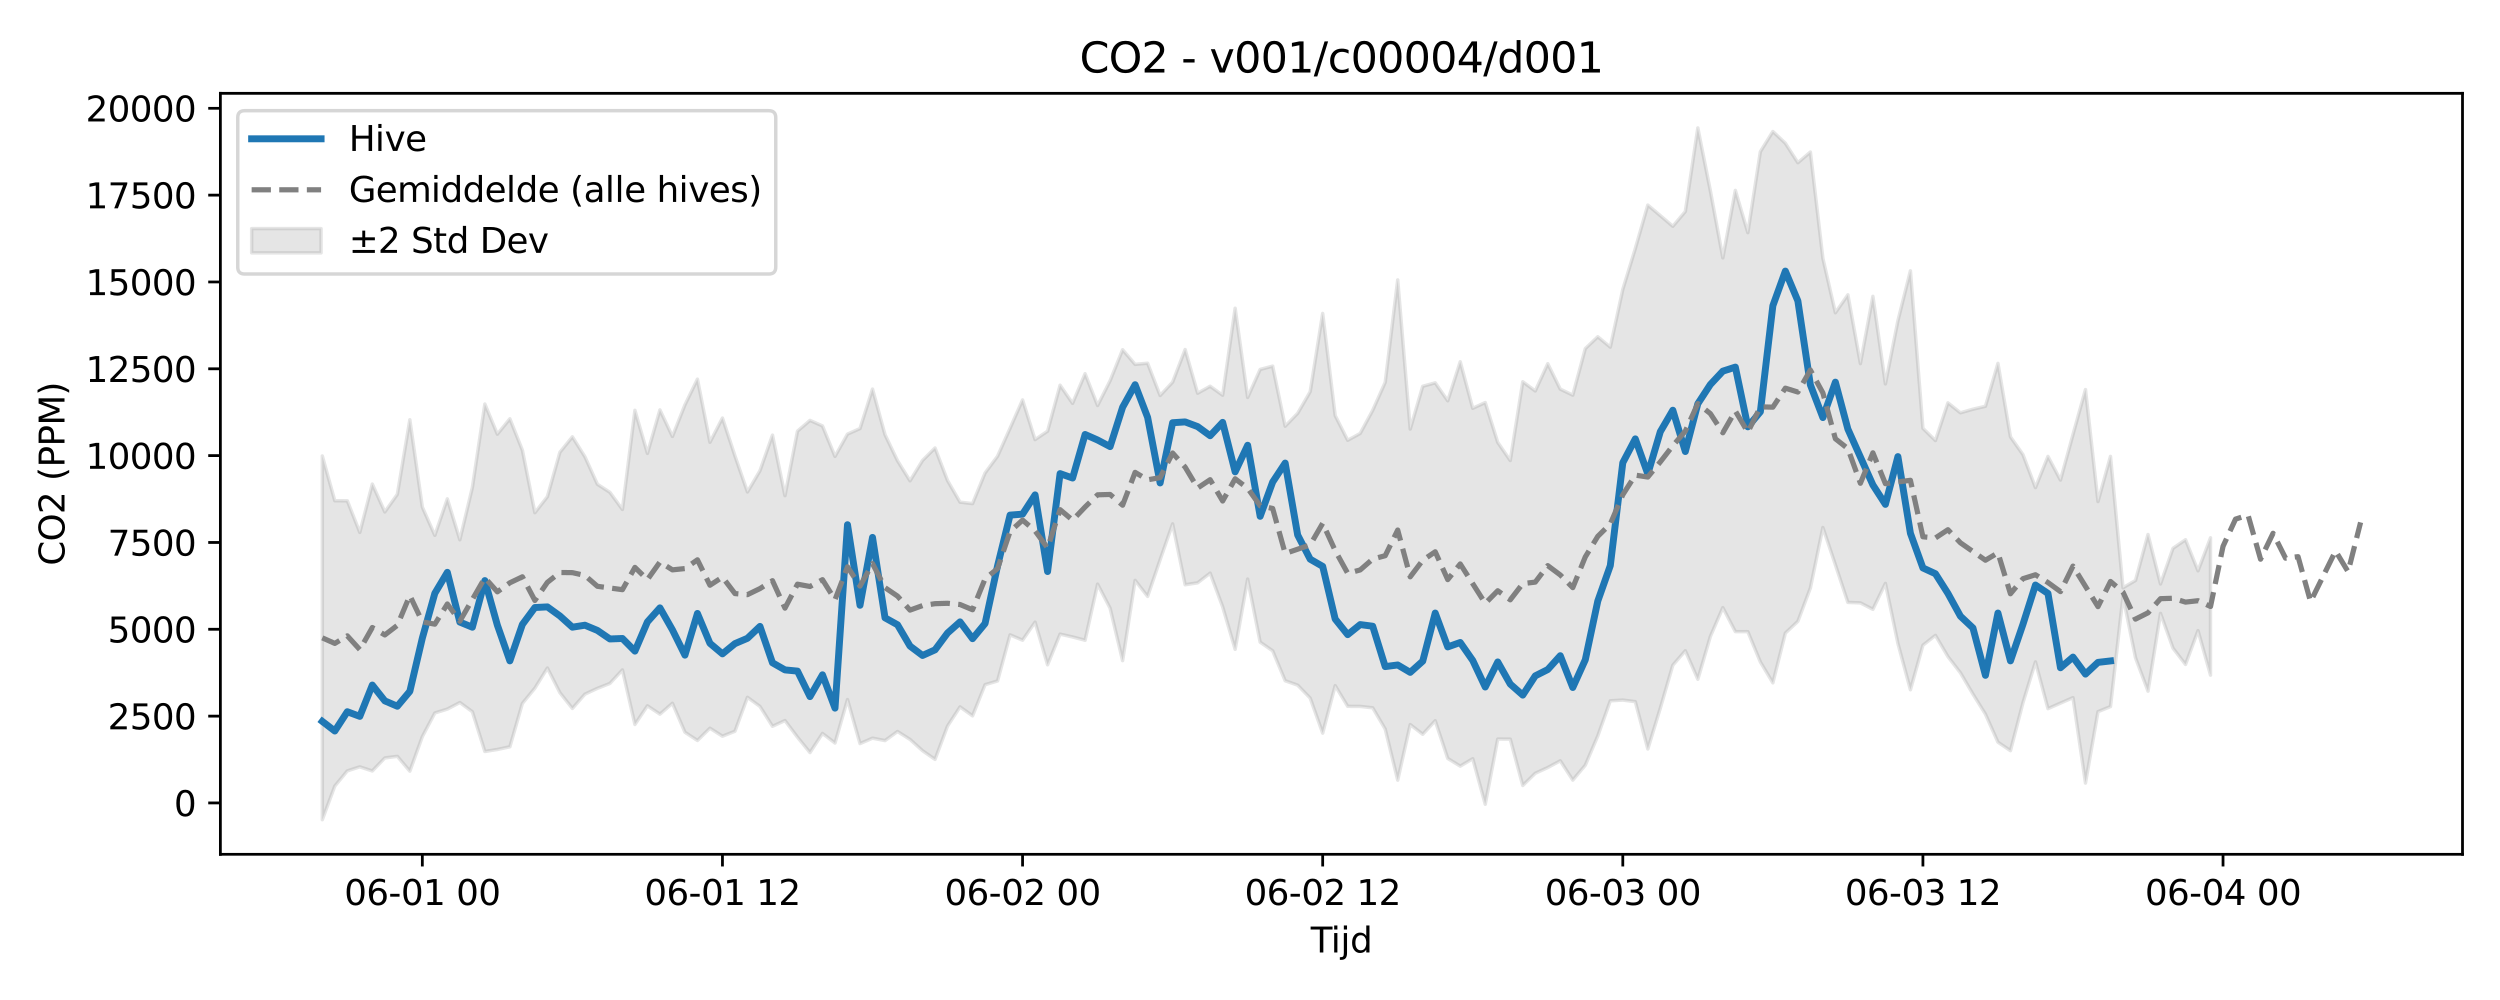 <?xml version="1.0" encoding="utf-8" standalone="no"?>
<!DOCTYPE svg PUBLIC "-//W3C//DTD SVG 1.1//EN"
  "http://www.w3.org/Graphics/SVG/1.1/DTD/svg11.dtd">
<svg xmlns:xlink="http://www.w3.org/1999/xlink" width="720pt" height="288pt" viewBox="0 0 720 288" xmlns="http://www.w3.org/2000/svg" version="1.1">
 <defs>
  <style type="text/css">*{stroke-linejoin: round; stroke-linecap: butt}</style>
 </defs>
 <g id="figure_1">
  <g id="patch_1">
   <path d="M 0 288 
L 720 288 
L 720 0 
L 0 0 
z
" style="fill: #ffffff"/>
  </g>
  <g id="axes_1">
   <g id="patch_2">
    <path d="M 63.47 246.04 
L 709.2 246.04 
L 709.2 26.88 
L 63.47 26.88 
z
" style="fill: #ffffff"/>
   </g>
   <g id="FillBetweenPolyCollection_1">
    <defs>
     <path id="ma8b60146d2" d="M 92.821 -156.685 
L 92.821 -51.922 
L 96.423 -61.612 
L 100.024 -65.976 
L 103.626 -67.149 
L 107.227 -65.961 
L 110.828 -69.707 
L 114.43 -70.173 
L 118.031 -65.904 
L 121.633 -75.844 
L 125.234 -82.656 
L 128.835 -83.78 
L 132.437 -85.673 
L 136.038 -83.033 
L 139.639 -71.573 
L 143.241 -72.151 
L 146.842 -72.921 
L 150.444 -85.409 
L 154.045 -89.801 
L 157.646 -95.605 
L 161.248 -88.512 
L 164.849 -83.963 
L 168.451 -88.077 
L 172.052 -89.753 
L 175.653 -91.172 
L 179.255 -95.069 
L 182.856 -79.348 
L 186.458 -84.725 
L 190.059 -82.322 
L 193.66 -85.458 
L 197.262 -77.112 
L 200.863 -74.743 
L 204.465 -78.275 
L 208.066 -75.971 
L 211.667 -77.398 
L 215.269 -87.168 
L 218.87 -84.547 
L 222.472 -78.832 
L 226.073 -80.479 
L 229.674 -75.696 
L 233.276 -71.252 
L 236.877 -76.769 
L 240.479 -74.006 
L 244.08 -86.529 
L 247.681 -73.84 
L 251.283 -75.406 
L 254.884 -74.705 
L 258.486 -77.328 
L 262.087 -75.046 
L 265.688 -71.798 
L 269.29 -69.295 
L 272.891 -78.895 
L 276.492 -84.42 
L 280.094 -81.83 
L 283.695 -90.807 
L 287.297 -91.885 
L 290.898 -105.164 
L 294.499 -103.622 
L 298.101 -108.825 
L 301.702 -96.535 
L 305.304 -105.372 
L 308.905 -104.555 
L 312.506 -103.602 
L 316.108 -119.771 
L 319.709 -112.843 
L 323.311 -97.73 
L 326.912 -120.858 
L 330.513 -116.236 
L 334.115 -126.79 
L 337.716 -137.124 
L 341.318 -119.589 
L 344.919 -120.146 
L 348.52 -122.938 
L 352.122 -113.248 
L 355.723 -100.993 
L 359.325 -121.228 
L 362.926 -103.054 
L 366.527 -100.568 
L 370.129 -91.946 
L 373.73 -90.672 
L 377.332 -86.958 
L 380.933 -76.859 
L 384.534 -90.538 
L 388.136 -84.572 
L 391.737 -84.547 
L 395.338 -84.152 
L 398.94 -78.025 
L 402.541 -63.313 
L 406.143 -79.324 
L 409.744 -76.525 
L 413.345 -80.433 
L 416.947 -69.571 
L 420.548 -67.352 
L 424.15 -69.488 
L 427.751 -56.365 
L 431.352 -75.143 
L 434.954 -75.132 
L 438.555 -61.775 
L 442.157 -65.294 
L 445.758 -66.947 
L 449.359 -68.894 
L 452.961 -63.322 
L 456.562 -67.613 
L 460.164 -76.061 
L 463.765 -86.166 
L 467.366 -86.377 
L 470.968 -85.922 
L 474.569 -72.289 
L 478.171 -84.056 
L 481.772 -96.425 
L 485.373 -100.586 
L 488.975 -92.37 
L 492.576 -104.676 
L 496.178 -112.999 
L 499.779 -106.089 
L 503.38 -106.068 
L 506.982 -97.361 
L 510.583 -91.339 
L 514.184 -105.671 
L 517.786 -109.05 
L 521.387 -118.643 
L 524.989 -136.083 
L 528.59 -125.343 
L 532.191 -114.497 
L 535.793 -114.371 
L 539.394 -112.509 
L 542.996 -119.981 
L 546.597 -102.701 
L 550.198 -89.35 
L 553.8 -102.173 
L 557.401 -105.01 
L 561.003 -98.9 
L 564.604 -94.23 
L 568.205 -88.111 
L 571.807 -82.321 
L 575.408 -74.248 
L 579.01 -71.799 
L 582.611 -85.602 
L 586.212 -97.375 
L 589.814 -83.908 
L 593.415 -85.494 
L 597.017 -87.078 
L 600.618 -62.472 
L 604.219 -83.033 
L 607.821 -84.51 
L 611.422 -116.241 
L 615.024 -98.563 
L 618.625 -88.943 
L 622.226 -111.348 
L 625.828 -101.314 
L 629.429 -96.627 
L 633.031 -106.382 
L 636.632 -93.556 
L 636.632 -133.113 
L 636.632 -133.113 
L 633.031 -123.612 
L 629.429 -132.558 
L 625.828 -130.088 
L 622.226 -119.817 
L 618.625 -134.069 
L 615.024 -120.829 
L 611.422 -118.712 
L 607.821 -156.565 
L 604.219 -143.546 
L 600.618 -175.807 
L 597.017 -162.838 
L 593.415 -149.739 
L 589.814 -156.552 
L 586.212 -147.568 
L 582.611 -157.073 
L 579.01 -162.191 
L 575.408 -183.345 
L 571.807 -170.99 
L 568.205 -170.15 
L 564.604 -169.116 
L 561.003 -171.988 
L 557.401 -161.125 
L 553.8 -164.642 
L 550.198 -210.005 
L 546.597 -195.624 
L 542.996 -177.433 
L 539.394 -202.664 
L 535.793 -183.27 
L 532.191 -203.093 
L 528.59 -197.926 
L 524.989 -213.613 
L 521.387 -244.213 
L 517.786 -241.137 
L 514.184 -246.746 
L 510.583 -250.13 
L 506.982 -244.307 
L 503.38 -220.99 
L 499.779 -233.171 
L 496.178 -213.725 
L 492.576 -233.098 
L 488.975 -251.158 
L 485.373 -227.085 
L 481.772 -222.829 
L 478.171 -225.899 
L 474.569 -228.936 
L 470.968 -216.41 
L 467.366 -204.652 
L 463.765 -188.026 
L 460.164 -191.014 
L 456.562 -187.597 
L 452.961 -174.2 
L 449.359 -175.933 
L 445.758 -183.251 
L 442.157 -175.405 
L 438.555 -178.058 
L 434.954 -155.364 
L 431.352 -160.592 
L 427.751 -172.073 
L 424.15 -170.411 
L 420.548 -183.815 
L 416.947 -172.569 
L 413.345 -177.746 
L 409.744 -176.755 
L 406.143 -164.426 
L 402.541 -207.39 
L 398.94 -177.89 
L 395.338 -169.835 
L 391.737 -163.175 
L 388.136 -161.203 
L 384.534 -168.33 
L 380.933 -197.732 
L 377.332 -175.174 
L 373.73 -168.964 
L 370.129 -165.242 
L 366.527 -182.559 
L 362.926 -181.602 
L 359.325 -173.529 
L 355.723 -199.229 
L 352.122 -174.172 
L 348.52 -176.762 
L 344.919 -174.747 
L 341.318 -187.342 
L 337.716 -177.948 
L 334.115 -174.088 
L 330.513 -183.394 
L 326.912 -183.064 
L 323.311 -187.275 
L 319.709 -178.35 
L 316.108 -171.217 
L 312.506 -180.374 
L 308.905 -171.839 
L 305.304 -177.061 
L 301.702 -163.825 
L 298.101 -161.389 
L 294.499 -172.821 
L 290.898 -164.664 
L 287.297 -156.617 
L 283.695 -151.772 
L 280.094 -142.96 
L 276.492 -143.38 
L 272.891 -149.606 
L 269.29 -158.984 
L 265.688 -155.38 
L 262.087 -149.527 
L 258.486 -155.305 
L 254.884 -162.809 
L 251.283 -175.949 
L 247.681 -164.572 
L 244.08 -162.98 
L 240.479 -156.551 
L 236.877 -165.333 
L 233.276 -166.926 
L 229.674 -163.826 
L 226.073 -145.239 
L 222.472 -162.69 
L 218.87 -152.429 
L 215.269 -146.315 
L 211.667 -156.702 
L 208.066 -167.605 
L 204.465 -160.63 
L 200.863 -178.806 
L 197.262 -171.395 
L 193.66 -162.303 
L 190.059 -169.953 
L 186.458 -157.426 
L 182.856 -169.831 
L 179.255 -141.275 
L 175.653 -146.205 
L 172.052 -148.538 
L 168.451 -156.469 
L 164.849 -162.192 
L 161.248 -157.737 
L 157.646 -144.956 
L 154.045 -140.335 
L 150.444 -158.357 
L 146.842 -167.394 
L 143.241 -162.953 
L 139.639 -171.645 
L 136.038 -147.586 
L 132.437 -132.538 
L 128.835 -144.33 
L 125.234 -133.822 
L 121.633 -141.962 
L 118.031 -167.112 
L 114.43 -145.626 
L 110.828 -140.561 
L 107.227 -148.59 
L 103.626 -134.667 
L 100.024 -143.778 
L 96.423 -143.781 
L 92.821 -156.685 
z
" style="stroke: #808080; stroke-opacity: 0.2"/>
    </defs>
    <g clip-path="url(#p879c894cf2)">
     <use xlink:href="#ma8b60146d2" x="0" y="288" style="fill: #808080; fill-opacity: 0.2; stroke: #808080; stroke-opacity: 0.2"/>
    </g>
   </g>
   <g id="matplotlib.axis_1">
    <g id="xtick_1">
     <g id="line2d_1">
      <defs>
       <path id="mf40cd7c823" d="M 0 0 
L 0 3.5 
" style="stroke: #000000; stroke-width: 0.8"/>
      </defs>
      <g>
       <use xlink:href="#mf40cd7c823" x="121.633" y="246.04" style="stroke: #000000; stroke-width: 0.8"/>
      </g>
     </g>
     <g id="text_1">
      <!-- 06-01 00 -->
      <g transform="translate(99.152 260.638) scale(0.1 -0.1)">
       <defs>
        <path id="DejaVuSans-30" d="M 2034 4250 
Q 1547 4250 1301 3770 
Q 1056 3291 1056 2328 
Q 1056 1369 1301 889 
Q 1547 409 2034 409 
Q 2525 409 2770 889 
Q 3016 1369 3016 2328 
Q 3016 3291 2770 3770 
Q 2525 4250 2034 4250 
z
M 2034 4750 
Q 2819 4750 3233 4129 
Q 3647 3509 3647 2328 
Q 3647 1150 3233 529 
Q 2819 -91 2034 -91 
Q 1250 -91 836 529 
Q 422 1150 422 2328 
Q 422 3509 836 4129 
Q 1250 4750 2034 4750 
z
" transform="scale(0.016)"/>
        <path id="DejaVuSans-36" d="M 2113 2584 
Q 1688 2584 1439 2293 
Q 1191 2003 1191 1497 
Q 1191 994 1439 701 
Q 1688 409 2113 409 
Q 2538 409 2786 701 
Q 3034 994 3034 1497 
Q 3034 2003 2786 2293 
Q 2538 2584 2113 2584 
z
M 3366 4563 
L 3366 3988 
Q 3128 4100 2886 4159 
Q 2644 4219 2406 4219 
Q 1781 4219 1451 3797 
Q 1122 3375 1075 2522 
Q 1259 2794 1537 2939 
Q 1816 3084 2150 3084 
Q 2853 3084 3261 2657 
Q 3669 2231 3669 1497 
Q 3669 778 3244 343 
Q 2819 -91 2113 -91 
Q 1303 -91 875 529 
Q 447 1150 447 2328 
Q 447 3434 972 4092 
Q 1497 4750 2381 4750 
Q 2619 4750 2861 4703 
Q 3103 4656 3366 4563 
z
" transform="scale(0.016)"/>
        <path id="DejaVuSans-2d" d="M 313 2009 
L 1997 2009 
L 1997 1497 
L 313 1497 
L 313 2009 
z
" transform="scale(0.016)"/>
        <path id="DejaVuSans-31" d="M 794 531 
L 1825 531 
L 1825 4091 
L 703 3866 
L 703 4441 
L 1819 4666 
L 2450 4666 
L 2450 531 
L 3481 531 
L 3481 0 
L 794 0 
L 794 531 
z
" transform="scale(0.016)"/>
        <path id="DejaVuSans-20" transform="scale(0.016)"/>
       </defs>
       <use xlink:href="#DejaVuSans-30"/>
       <use xlink:href="#DejaVuSans-36" transform="translate(63.623 0)"/>
       <use xlink:href="#DejaVuSans-2d" transform="translate(127.246 0)"/>
       <use xlink:href="#DejaVuSans-30" transform="translate(163.33 0)"/>
       <use xlink:href="#DejaVuSans-31" transform="translate(226.953 0)"/>
       <use xlink:href="#DejaVuSans-20" transform="translate(290.576 0)"/>
       <use xlink:href="#DejaVuSans-30" transform="translate(322.363 0)"/>
       <use xlink:href="#DejaVuSans-30" transform="translate(385.986 0)"/>
      </g>
     </g>
    </g>
    <g id="xtick_2">
     <g id="line2d_2">
      <g>
       <use xlink:href="#mf40cd7c823" x="208.066" y="246.04" style="stroke: #000000; stroke-width: 0.8"/>
      </g>
     </g>
     <g id="text_2">
      <!-- 06-01 12 -->
      <g transform="translate(185.586 260.638) scale(0.1 -0.1)">
       <defs>
        <path id="DejaVuSans-32" d="M 1228 531 
L 3431 531 
L 3431 0 
L 469 0 
L 469 531 
Q 828 903 1448 1529 
Q 2069 2156 2228 2338 
Q 2531 2678 2651 2914 
Q 2772 3150 2772 3378 
Q 2772 3750 2511 3984 
Q 2250 4219 1831 4219 
Q 1534 4219 1204 4116 
Q 875 4013 500 3803 
L 500 4441 
Q 881 4594 1212 4672 
Q 1544 4750 1819 4750 
Q 2544 4750 2975 4387 
Q 3406 4025 3406 3419 
Q 3406 3131 3298 2873 
Q 3191 2616 2906 2266 
Q 2828 2175 2409 1742 
Q 1991 1309 1228 531 
z
" transform="scale(0.016)"/>
       </defs>
       <use xlink:href="#DejaVuSans-30"/>
       <use xlink:href="#DejaVuSans-36" transform="translate(63.623 0)"/>
       <use xlink:href="#DejaVuSans-2d" transform="translate(127.246 0)"/>
       <use xlink:href="#DejaVuSans-30" transform="translate(163.33 0)"/>
       <use xlink:href="#DejaVuSans-31" transform="translate(226.953 0)"/>
       <use xlink:href="#DejaVuSans-20" transform="translate(290.576 0)"/>
       <use xlink:href="#DejaVuSans-31" transform="translate(322.363 0)"/>
       <use xlink:href="#DejaVuSans-32" transform="translate(385.986 0)"/>
      </g>
     </g>
    </g>
    <g id="xtick_3">
     <g id="line2d_3">
      <g>
       <use xlink:href="#mf40cd7c823" x="294.499" y="246.04" style="stroke: #000000; stroke-width: 0.8"/>
      </g>
     </g>
     <g id="text_3">
      <!-- 06-02 00 -->
      <g transform="translate(272.019 260.638) scale(0.1 -0.1)">
       <use xlink:href="#DejaVuSans-30"/>
       <use xlink:href="#DejaVuSans-36" transform="translate(63.623 0)"/>
       <use xlink:href="#DejaVuSans-2d" transform="translate(127.246 0)"/>
       <use xlink:href="#DejaVuSans-30" transform="translate(163.33 0)"/>
       <use xlink:href="#DejaVuSans-32" transform="translate(226.953 0)"/>
       <use xlink:href="#DejaVuSans-20" transform="translate(290.576 0)"/>
       <use xlink:href="#DejaVuSans-30" transform="translate(322.363 0)"/>
       <use xlink:href="#DejaVuSans-30" transform="translate(385.986 0)"/>
      </g>
     </g>
    </g>
    <g id="xtick_4">
     <g id="line2d_4">
      <g>
       <use xlink:href="#mf40cd7c823" x="380.933" y="246.04" style="stroke: #000000; stroke-width: 0.8"/>
      </g>
     </g>
     <g id="text_4">
      <!-- 06-02 12 -->
      <g transform="translate(358.452 260.638) scale(0.1 -0.1)">
       <use xlink:href="#DejaVuSans-30"/>
       <use xlink:href="#DejaVuSans-36" transform="translate(63.623 0)"/>
       <use xlink:href="#DejaVuSans-2d" transform="translate(127.246 0)"/>
       <use xlink:href="#DejaVuSans-30" transform="translate(163.33 0)"/>
       <use xlink:href="#DejaVuSans-32" transform="translate(226.953 0)"/>
       <use xlink:href="#DejaVuSans-20" transform="translate(290.576 0)"/>
       <use xlink:href="#DejaVuSans-31" transform="translate(322.363 0)"/>
       <use xlink:href="#DejaVuSans-32" transform="translate(385.986 0)"/>
      </g>
     </g>
    </g>
    <g id="xtick_5">
     <g id="line2d_5">
      <g>
       <use xlink:href="#mf40cd7c823" x="467.366" y="246.04" style="stroke: #000000; stroke-width: 0.8"/>
      </g>
     </g>
     <g id="text_5">
      <!-- 06-03 00 -->
      <g transform="translate(444.886 260.638) scale(0.1 -0.1)">
       <defs>
        <path id="DejaVuSans-33" d="M 2597 2516 
Q 3050 2419 3304 2112 
Q 3559 1806 3559 1356 
Q 3559 666 3084 287 
Q 2609 -91 1734 -91 
Q 1441 -91 1130 -33 
Q 819 25 488 141 
L 488 750 
Q 750 597 1062 519 
Q 1375 441 1716 441 
Q 2309 441 2620 675 
Q 2931 909 2931 1356 
Q 2931 1769 2642 2001 
Q 2353 2234 1838 2234 
L 1294 2234 
L 1294 2753 
L 1863 2753 
Q 2328 2753 2575 2939 
Q 2822 3125 2822 3475 
Q 2822 3834 2567 4026 
Q 2313 4219 1838 4219 
Q 1578 4219 1281 4162 
Q 984 4106 628 3988 
L 628 4550 
Q 988 4650 1302 4700 
Q 1616 4750 1894 4750 
Q 2613 4750 3031 4423 
Q 3450 4097 3450 3541 
Q 3450 3153 3228 2886 
Q 3006 2619 2597 2516 
z
" transform="scale(0.016)"/>
       </defs>
       <use xlink:href="#DejaVuSans-30"/>
       <use xlink:href="#DejaVuSans-36" transform="translate(63.623 0)"/>
       <use xlink:href="#DejaVuSans-2d" transform="translate(127.246 0)"/>
       <use xlink:href="#DejaVuSans-30" transform="translate(163.33 0)"/>
       <use xlink:href="#DejaVuSans-33" transform="translate(226.953 0)"/>
       <use xlink:href="#DejaVuSans-20" transform="translate(290.576 0)"/>
       <use xlink:href="#DejaVuSans-30" transform="translate(322.363 0)"/>
       <use xlink:href="#DejaVuSans-30" transform="translate(385.986 0)"/>
      </g>
     </g>
    </g>
    <g id="xtick_6">
     <g id="line2d_6">
      <g>
       <use xlink:href="#mf40cd7c823" x="553.8" y="246.04" style="stroke: #000000; stroke-width: 0.8"/>
      </g>
     </g>
     <g id="text_6">
      <!-- 06-03 12 -->
      <g transform="translate(531.319 260.638) scale(0.1 -0.1)">
       <use xlink:href="#DejaVuSans-30"/>
       <use xlink:href="#DejaVuSans-36" transform="translate(63.623 0)"/>
       <use xlink:href="#DejaVuSans-2d" transform="translate(127.246 0)"/>
       <use xlink:href="#DejaVuSans-30" transform="translate(163.33 0)"/>
       <use xlink:href="#DejaVuSans-33" transform="translate(226.953 0)"/>
       <use xlink:href="#DejaVuSans-20" transform="translate(290.576 0)"/>
       <use xlink:href="#DejaVuSans-31" transform="translate(322.363 0)"/>
       <use xlink:href="#DejaVuSans-32" transform="translate(385.986 0)"/>
      </g>
     </g>
    </g>
    <g id="xtick_7">
     <g id="line2d_7">
      <g>
       <use xlink:href="#mf40cd7c823" x="640.233" y="246.04" style="stroke: #000000; stroke-width: 0.8"/>
      </g>
     </g>
     <g id="text_7">
      <!-- 06-04 00 -->
      <g transform="translate(617.753 260.638) scale(0.1 -0.1)">
       <defs>
        <path id="DejaVuSans-34" d="M 2419 4116 
L 825 1625 
L 2419 1625 
L 2419 4116 
z
M 2253 4666 
L 3047 4666 
L 3047 1625 
L 3713 1625 
L 3713 1100 
L 3047 1100 
L 3047 0 
L 2419 0 
L 2419 1100 
L 313 1100 
L 313 1709 
L 2253 4666 
z
" transform="scale(0.016)"/>
       </defs>
       <use xlink:href="#DejaVuSans-30"/>
       <use xlink:href="#DejaVuSans-36" transform="translate(63.623 0)"/>
       <use xlink:href="#DejaVuSans-2d" transform="translate(127.246 0)"/>
       <use xlink:href="#DejaVuSans-30" transform="translate(163.33 0)"/>
       <use xlink:href="#DejaVuSans-34" transform="translate(226.953 0)"/>
       <use xlink:href="#DejaVuSans-20" transform="translate(290.576 0)"/>
       <use xlink:href="#DejaVuSans-30" transform="translate(322.363 0)"/>
       <use xlink:href="#DejaVuSans-30" transform="translate(385.986 0)"/>
      </g>
     </g>
    </g>
    <g id="text_8">
     <!-- Tijd -->
     <g transform="translate(377.485 274.317) scale(0.1 -0.1)">
      <defs>
       <path id="DejaVuSans-54" d="M -19 4666 
L 3928 4666 
L 3928 4134 
L 2272 4134 
L 2272 0 
L 1638 0 
L 1638 4134 
L -19 4134 
L -19 4666 
z
" transform="scale(0.016)"/>
       <path id="DejaVuSans-69" d="M 603 3500 
L 1178 3500 
L 1178 0 
L 603 0 
L 603 3500 
z
M 603 4863 
L 1178 4863 
L 1178 4134 
L 603 4134 
L 603 4863 
z
" transform="scale(0.016)"/>
       <path id="DejaVuSans-6a" d="M 603 3500 
L 1178 3500 
L 1178 -63 
Q 1178 -731 923 -1031 
Q 669 -1331 103 -1331 
L -116 -1331 
L -116 -844 
L 38 -844 
Q 366 -844 484 -692 
Q 603 -541 603 -63 
L 603 3500 
z
M 603 4863 
L 1178 4863 
L 1178 4134 
L 603 4134 
L 603 4863 
z
" transform="scale(0.016)"/>
       <path id="DejaVuSans-64" d="M 2906 2969 
L 2906 4863 
L 3481 4863 
L 3481 0 
L 2906 0 
L 2906 525 
Q 2725 213 2448 61 
Q 2172 -91 1784 -91 
Q 1150 -91 751 415 
Q 353 922 353 1747 
Q 353 2572 751 3078 
Q 1150 3584 1784 3584 
Q 2172 3584 2448 3432 
Q 2725 3281 2906 2969 
z
M 947 1747 
Q 947 1113 1208 752 
Q 1469 391 1925 391 
Q 2381 391 2643 752 
Q 2906 1113 2906 1747 
Q 2906 2381 2643 2742 
Q 2381 3103 1925 3103 
Q 1469 3103 1208 2742 
Q 947 2381 947 1747 
z
" transform="scale(0.016)"/>
      </defs>
      <use xlink:href="#DejaVuSans-54"/>
      <use xlink:href="#DejaVuSans-69" transform="translate(57.959 0)"/>
      <use xlink:href="#DejaVuSans-6a" transform="translate(85.742 0)"/>
      <use xlink:href="#DejaVuSans-64" transform="translate(113.525 0)"/>
     </g>
    </g>
   </g>
   <g id="matplotlib.axis_2">
    <g id="ytick_1">
     <g id="line2d_8">
      <defs>
       <path id="mb8851bfc5a" d="M 0 0 
L -3.5 0 
" style="stroke: #000000; stroke-width: 0.8"/>
      </defs>
      <g>
       <use xlink:href="#mb8851bfc5a" x="63.47" y="231.247" style="stroke: #000000; stroke-width: 0.8"/>
      </g>
     </g>
     <g id="text_9">
      <!-- 0 -->
      <g transform="translate(50.108 235.046) scale(0.1 -0.1)">
       <use xlink:href="#DejaVuSans-30"/>
      </g>
     </g>
    </g>
    <g id="ytick_2">
     <g id="line2d_9">
      <g>
       <use xlink:href="#mb8851bfc5a" x="63.47" y="206.24" style="stroke: #000000; stroke-width: 0.8"/>
      </g>
     </g>
     <g id="text_10">
      <!-- 2500 -->
      <g transform="translate(31.02 210.039) scale(0.1 -0.1)">
       <defs>
        <path id="DejaVuSans-35" d="M 691 4666 
L 3169 4666 
L 3169 4134 
L 1269 4134 
L 1269 2991 
Q 1406 3038 1543 3061 
Q 1681 3084 1819 3084 
Q 2600 3084 3056 2656 
Q 3513 2228 3513 1497 
Q 3513 744 3044 326 
Q 2575 -91 1722 -91 
Q 1428 -91 1123 -41 
Q 819 9 494 109 
L 494 744 
Q 775 591 1075 516 
Q 1375 441 1709 441 
Q 2250 441 2565 725 
Q 2881 1009 2881 1497 
Q 2881 1984 2565 2268 
Q 2250 2553 1709 2553 
Q 1456 2553 1204 2497 
Q 953 2441 691 2322 
L 691 4666 
z
" transform="scale(0.016)"/>
       </defs>
       <use xlink:href="#DejaVuSans-32"/>
       <use xlink:href="#DejaVuSans-35" transform="translate(63.623 0)"/>
       <use xlink:href="#DejaVuSans-30" transform="translate(127.246 0)"/>
       <use xlink:href="#DejaVuSans-30" transform="translate(190.869 0)"/>
      </g>
     </g>
    </g>
    <g id="ytick_3">
     <g id="line2d_10">
      <g>
       <use xlink:href="#mb8851bfc5a" x="63.47" y="181.233" style="stroke: #000000; stroke-width: 0.8"/>
      </g>
     </g>
     <g id="text_11">
      <!-- 5000 -->
      <g transform="translate(31.02 185.032) scale(0.1 -0.1)">
       <use xlink:href="#DejaVuSans-35"/>
       <use xlink:href="#DejaVuSans-30" transform="translate(63.623 0)"/>
       <use xlink:href="#DejaVuSans-30" transform="translate(127.246 0)"/>
       <use xlink:href="#DejaVuSans-30" transform="translate(190.869 0)"/>
      </g>
     </g>
    </g>
    <g id="ytick_4">
     <g id="line2d_11">
      <g>
       <use xlink:href="#mb8851bfc5a" x="63.47" y="156.226" style="stroke: #000000; stroke-width: 0.8"/>
      </g>
     </g>
     <g id="text_12">
      <!-- 7500 -->
      <g transform="translate(31.02 160.025) scale(0.1 -0.1)">
       <defs>
        <path id="DejaVuSans-37" d="M 525 4666 
L 3525 4666 
L 3525 4397 
L 1831 0 
L 1172 0 
L 2766 4134 
L 525 4134 
L 525 4666 
z
" transform="scale(0.016)"/>
       </defs>
       <use xlink:href="#DejaVuSans-37"/>
       <use xlink:href="#DejaVuSans-35" transform="translate(63.623 0)"/>
       <use xlink:href="#DejaVuSans-30" transform="translate(127.246 0)"/>
       <use xlink:href="#DejaVuSans-30" transform="translate(190.869 0)"/>
      </g>
     </g>
    </g>
    <g id="ytick_5">
     <g id="line2d_12">
      <g>
       <use xlink:href="#mb8851bfc5a" x="63.47" y="131.219" style="stroke: #000000; stroke-width: 0.8"/>
      </g>
     </g>
     <g id="text_13">
      <!-- 10000 -->
      <g transform="translate(24.657 135.018) scale(0.1 -0.1)">
       <use xlink:href="#DejaVuSans-31"/>
       <use xlink:href="#DejaVuSans-30" transform="translate(63.623 0)"/>
       <use xlink:href="#DejaVuSans-30" transform="translate(127.246 0)"/>
       <use xlink:href="#DejaVuSans-30" transform="translate(190.869 0)"/>
       <use xlink:href="#DejaVuSans-30" transform="translate(254.492 0)"/>
      </g>
     </g>
    </g>
    <g id="ytick_6">
     <g id="line2d_13">
      <g>
       <use xlink:href="#mb8851bfc5a" x="63.47" y="106.212" style="stroke: #000000; stroke-width: 0.8"/>
      </g>
     </g>
     <g id="text_14">
      <!-- 12500 -->
      <g transform="translate(24.657 110.011) scale(0.1 -0.1)">
       <use xlink:href="#DejaVuSans-31"/>
       <use xlink:href="#DejaVuSans-32" transform="translate(63.623 0)"/>
       <use xlink:href="#DejaVuSans-35" transform="translate(127.246 0)"/>
       <use xlink:href="#DejaVuSans-30" transform="translate(190.869 0)"/>
       <use xlink:href="#DejaVuSans-30" transform="translate(254.492 0)"/>
      </g>
     </g>
    </g>
    <g id="ytick_7">
     <g id="line2d_14">
      <g>
       <use xlink:href="#mb8851bfc5a" x="63.47" y="81.205" style="stroke: #000000; stroke-width: 0.8"/>
      </g>
     </g>
     <g id="text_15">
      <!-- 15000 -->
      <g transform="translate(24.657 85.004) scale(0.1 -0.1)">
       <use xlink:href="#DejaVuSans-31"/>
       <use xlink:href="#DejaVuSans-35" transform="translate(63.623 0)"/>
       <use xlink:href="#DejaVuSans-30" transform="translate(127.246 0)"/>
       <use xlink:href="#DejaVuSans-30" transform="translate(190.869 0)"/>
       <use xlink:href="#DejaVuSans-30" transform="translate(254.492 0)"/>
      </g>
     </g>
    </g>
    <g id="ytick_8">
     <g id="line2d_15">
      <g>
       <use xlink:href="#mb8851bfc5a" x="63.47" y="56.198" style="stroke: #000000; stroke-width: 0.8"/>
      </g>
     </g>
     <g id="text_16">
      <!-- 17500 -->
      <g transform="translate(24.657 59.997) scale(0.1 -0.1)">
       <use xlink:href="#DejaVuSans-31"/>
       <use xlink:href="#DejaVuSans-37" transform="translate(63.623 0)"/>
       <use xlink:href="#DejaVuSans-35" transform="translate(127.246 0)"/>
       <use xlink:href="#DejaVuSans-30" transform="translate(190.869 0)"/>
       <use xlink:href="#DejaVuSans-30" transform="translate(254.492 0)"/>
      </g>
     </g>
    </g>
    <g id="ytick_9">
     <g id="line2d_16">
      <g>
       <use xlink:href="#mb8851bfc5a" x="63.47" y="31.191" style="stroke: #000000; stroke-width: 0.8"/>
      </g>
     </g>
     <g id="text_17">
      <!-- 20000 -->
      <g transform="translate(24.657 34.99) scale(0.1 -0.1)">
       <use xlink:href="#DejaVuSans-32"/>
       <use xlink:href="#DejaVuSans-30" transform="translate(63.623 0)"/>
       <use xlink:href="#DejaVuSans-30" transform="translate(127.246 0)"/>
       <use xlink:href="#DejaVuSans-30" transform="translate(190.869 0)"/>
       <use xlink:href="#DejaVuSans-30" transform="translate(254.492 0)"/>
      </g>
     </g>
    </g>
    <g id="text_18">
     <!-- CO2 (PPM) -->
     <g transform="translate(18.578 162.903) rotate(-90) scale(0.1 -0.1)">
      <defs>
       <path id="DejaVuSans-43" d="M 4122 4306 
L 4122 3641 
Q 3803 3938 3442 4084 
Q 3081 4231 2675 4231 
Q 1875 4231 1450 3742 
Q 1025 3253 1025 2328 
Q 1025 1406 1450 917 
Q 1875 428 2675 428 
Q 3081 428 3442 575 
Q 3803 722 4122 1019 
L 4122 359 
Q 3791 134 3420 21 
Q 3050 -91 2638 -91 
Q 1578 -91 968 557 
Q 359 1206 359 2328 
Q 359 3453 968 4101 
Q 1578 4750 2638 4750 
Q 3056 4750 3426 4639 
Q 3797 4528 4122 4306 
z
" transform="scale(0.016)"/>
       <path id="DejaVuSans-4f" d="M 2522 4238 
Q 1834 4238 1429 3725 
Q 1025 3213 1025 2328 
Q 1025 1447 1429 934 
Q 1834 422 2522 422 
Q 3209 422 3611 934 
Q 4013 1447 4013 2328 
Q 4013 3213 3611 3725 
Q 3209 4238 2522 4238 
z
M 2522 4750 
Q 3503 4750 4090 4092 
Q 4678 3434 4678 2328 
Q 4678 1225 4090 567 
Q 3503 -91 2522 -91 
Q 1538 -91 948 565 
Q 359 1222 359 2328 
Q 359 3434 948 4092 
Q 1538 4750 2522 4750 
z
" transform="scale(0.016)"/>
       <path id="DejaVuSans-28" d="M 1984 4856 
Q 1566 4138 1362 3434 
Q 1159 2731 1159 2009 
Q 1159 1288 1364 580 
Q 1569 -128 1984 -844 
L 1484 -844 
Q 1016 -109 783 600 
Q 550 1309 550 2009 
Q 550 2706 781 3412 
Q 1013 4119 1484 4856 
L 1984 4856 
z
" transform="scale(0.016)"/>
       <path id="DejaVuSans-50" d="M 1259 4147 
L 1259 2394 
L 2053 2394 
Q 2494 2394 2734 2622 
Q 2975 2850 2975 3272 
Q 2975 3691 2734 3919 
Q 2494 4147 2053 4147 
L 1259 4147 
z
M 628 4666 
L 2053 4666 
Q 2838 4666 3239 4311 
Q 3641 3956 3641 3272 
Q 3641 2581 3239 2228 
Q 2838 1875 2053 1875 
L 1259 1875 
L 1259 0 
L 628 0 
L 628 4666 
z
" transform="scale(0.016)"/>
       <path id="DejaVuSans-4d" d="M 628 4666 
L 1569 4666 
L 2759 1491 
L 3956 4666 
L 4897 4666 
L 4897 0 
L 4281 0 
L 4281 4097 
L 3078 897 
L 2444 897 
L 1241 4097 
L 1241 0 
L 628 0 
L 628 4666 
z
" transform="scale(0.016)"/>
       <path id="DejaVuSans-29" d="M 513 4856 
L 1013 4856 
Q 1481 4119 1714 3412 
Q 1947 2706 1947 2009 
Q 1947 1309 1714 600 
Q 1481 -109 1013 -844 
L 513 -844 
Q 928 -128 1133 580 
Q 1338 1288 1338 2009 
Q 1338 2731 1133 3434 
Q 928 4138 513 4856 
z
" transform="scale(0.016)"/>
      </defs>
      <use xlink:href="#DejaVuSans-43"/>
      <use xlink:href="#DejaVuSans-4f" transform="translate(69.824 0)"/>
      <use xlink:href="#DejaVuSans-32" transform="translate(148.535 0)"/>
      <use xlink:href="#DejaVuSans-20" transform="translate(212.158 0)"/>
      <use xlink:href="#DejaVuSans-28" transform="translate(243.945 0)"/>
      <use xlink:href="#DejaVuSans-50" transform="translate(282.959 0)"/>
      <use xlink:href="#DejaVuSans-50" transform="translate(343.262 0)"/>
      <use xlink:href="#DejaVuSans-4d" transform="translate(403.564 0)"/>
      <use xlink:href="#DejaVuSans-29" transform="translate(489.844 0)"/>
     </g>
    </g>
   </g>
   <g id="line2d_17">
    <path d="M 92.821 207.761 
L 96.423 210.531 
L 100.024 204.977 
L 103.626 206.314 
L 107.227 197.298 
L 110.828 201.852 
L 114.43 203.396 
L 118.031 199.108 
L 121.633 183.774 
L 125.234 170.87 
L 128.835 164.835 
L 132.437 179.159 
L 136.038 180.64 
L 139.639 167.216 
L 143.241 180.043 
L 146.842 190.329 
L 150.444 179.843 
L 154.045 174.971 
L 157.646 174.785 
L 161.248 177.389 
L 164.849 180.63 
L 168.451 180.06 
L 172.052 181.56 
L 175.653 184.021 
L 179.255 183.884 
L 182.856 187.518 
L 186.458 179.099 
L 190.059 175.068 
L 193.66 181.403 
L 197.262 188.679 
L 200.863 176.675 
L 204.465 185.281 
L 208.066 188.309 
L 211.667 185.364 
L 215.269 183.827 
L 218.87 180.408 
L 222.472 190.879 
L 226.073 192.933 
L 229.674 193.277 
L 233.276 200.622 
L 236.877 194.347 
L 240.479 203.94 
L 244.08 151.121 
L 247.681 174.318 
L 251.283 154.779 
L 254.884 177.932 
L 258.486 179.933 
L 262.087 186.075 
L 265.688 188.775 
L 269.29 187.155 
L 272.891 182.307 
L 276.492 179.103 
L 280.094 183.937 
L 283.695 179.579 
L 287.297 162.971 
L 290.898 148.351 
L 294.499 148.074 
L 298.101 142.529 
L 301.702 164.599 
L 305.304 136.404 
L 308.905 137.671 
L 312.506 125.131 
L 316.108 126.725 
L 319.709 128.622 
L 323.311 117.289 
L 326.912 110.8 
L 330.513 120.206 
L 334.115 139.085 
L 337.716 121.743 
L 341.318 121.51 
L 344.919 122.86 
L 348.52 125.488 
L 352.122 121.647 
L 355.723 135.887 
L 359.325 128.235 
L 362.926 148.697 
L 366.527 138.828 
L 370.129 133.37 
L 373.73 154.086 
L 377.332 161.041 
L 380.933 163.121 
L 384.534 178.286 
L 388.136 182.777 
L 391.737 179.879 
L 395.338 180.353 
L 398.94 191.98 
L 402.541 191.509 
L 406.143 193.64 
L 409.744 190.412 
L 413.345 176.559 
L 416.947 186.311 
L 420.548 185.038 
L 424.15 190.212 
L 427.751 197.858 
L 431.352 190.643 
L 434.954 197.018 
L 438.555 200.189 
L 442.157 194.647 
L 445.758 192.83 
L 449.359 188.845 
L 452.961 197.995 
L 456.562 190.026 
L 460.164 173.098 
L 463.765 162.898 
L 467.366 133.26 
L 470.968 126.401 
L 474.569 136.497 
L 478.171 124.327 
L 481.772 118.149 
L 485.373 130.036 
L 488.975 116.275 
L 492.576 110.75 
L 496.178 106.892 
L 499.779 105.729 
L 503.38 122.92 
L 506.982 118.589 
L 510.583 88.05 
L 514.184 78.078 
L 517.786 86.667 
L 521.387 110.834 
L 524.989 120.256 
L 528.59 110.063 
L 532.191 123.577 
L 539.394 139.668 
L 542.996 145.256 
L 546.597 131.506 
L 550.198 153.58 
L 553.8 163.568 
L 557.401 165.232 
L 561.003 170.904 
L 564.604 177.465 
L 568.205 180.856 
L 571.807 194.494 
L 575.408 176.559 
L 579.01 190.329 
L 582.611 179.799 
L 586.212 168.49 
L 589.814 170.907 
L 593.415 192.313 
L 597.017 189.245 
L 600.618 194.142 
L 604.219 190.766 
L 607.821 190.349 
L 607.821 190.349 
" clip-path="url(#p879c894cf2)" style="fill: none; stroke: #1f77b4; stroke-width: 2; stroke-linecap: square"/>
   </g>
   <g id="line2d_18">
    <path d="M 92.821 183.697 
L 96.423 185.304 
L 100.024 183.123 
L 103.626 187.092 
L 107.227 180.724 
L 110.828 182.866 
L 114.43 180.101 
L 118.031 171.492 
L 121.633 179.097 
L 125.234 179.761 
L 128.835 173.945 
L 132.437 178.895 
L 139.639 166.391 
L 143.241 170.448 
L 146.842 167.843 
L 150.444 166.117 
L 154.045 172.932 
L 157.646 167.719 
L 161.248 164.876 
L 164.849 164.922 
L 168.451 165.727 
L 172.052 168.854 
L 179.255 169.828 
L 182.856 163.41 
L 186.458 166.924 
L 190.059 161.863 
L 193.66 164.12 
L 197.262 163.747 
L 200.863 161.225 
L 204.465 168.548 
L 208.066 166.212 
L 211.667 170.95 
L 215.269 171.259 
L 218.87 169.512 
L 222.472 167.239 
L 226.073 175.141 
L 229.674 168.239 
L 233.276 168.911 
L 236.877 166.949 
L 240.479 172.722 
L 244.08 163.245 
L 247.681 168.794 
L 251.283 162.322 
L 254.884 169.243 
L 258.486 171.683 
L 262.087 175.713 
L 265.688 174.411 
L 269.29 173.86 
L 272.891 173.749 
L 276.492 174.1 
L 280.094 175.605 
L 283.695 166.71 
L 287.297 163.749 
L 290.898 153.086 
L 294.499 149.779 
L 298.101 152.893 
L 301.702 157.82 
L 305.304 146.784 
L 308.905 149.803 
L 312.506 146.012 
L 316.108 142.506 
L 319.709 142.404 
L 323.311 145.498 
L 326.912 136.039 
L 330.513 138.185 
L 334.115 137.561 
L 337.716 130.464 
L 341.318 134.535 
L 344.919 140.553 
L 348.52 138.15 
L 352.122 144.29 
L 355.723 137.889 
L 359.325 140.621 
L 362.926 145.672 
L 366.527 146.437 
L 370.129 159.406 
L 377.332 156.934 
L 380.933 150.704 
L 384.534 158.566 
L 388.136 165.113 
L 391.737 164.139 
L 395.338 161.007 
L 398.94 160.043 
L 402.541 152.649 
L 406.143 166.125 
L 409.744 161.36 
L 413.345 158.911 
L 416.947 166.93 
L 420.548 162.416 
L 427.751 173.781 
L 431.352 170.132 
L 434.954 172.752 
L 438.555 168.083 
L 442.157 167.65 
L 445.758 162.901 
L 449.359 165.586 
L 452.961 169.239 
L 456.562 160.395 
L 460.164 154.462 
L 463.765 150.904 
L 467.366 142.486 
L 470.968 136.834 
L 474.569 137.388 
L 478.171 133.022 
L 481.772 128.373 
L 485.373 124.164 
L 488.975 116.236 
L 492.576 119.113 
L 496.178 124.638 
L 499.779 118.37 
L 503.38 124.471 
L 506.982 117.166 
L 510.583 117.266 
L 514.184 111.791 
L 517.786 112.907 
L 521.387 106.572 
L 524.989 113.152 
L 528.59 126.365 
L 532.191 129.205 
L 535.793 139.179 
L 539.394 130.414 
L 542.996 139.293 
L 550.198 138.322 
L 553.8 154.592 
L 557.401 154.933 
L 561.003 152.556 
L 564.604 156.327 
L 571.807 161.345 
L 575.408 159.204 
L 579.01 171.005 
L 582.611 166.662 
L 586.212 165.529 
L 589.814 167.77 
L 593.415 170.383 
L 597.017 163.042 
L 604.219 174.71 
L 607.821 167.463 
L 611.422 170.524 
L 615.024 178.304 
L 618.625 176.494 
L 622.226 172.417 
L 625.828 172.299 
L 629.429 173.408 
L 633.031 173.003 
L 636.632 174.666 
L 640.233 157.337 
L 643.835 149.504 
L 647.436 148.354 
L 651.037 161.048 
L 654.639 153.592 
L 658.24 160.751 
L 661.842 160.321 
L 665.443 173.286 
L 672.646 158.672 
L 676.247 164.655 
L 679.849 150.445 
L 679.849 150.445 
" clip-path="url(#p879c894cf2)" style="fill: none; stroke-dasharray: 5.55,2.4; stroke-dashoffset: 0; stroke: #808080; stroke-width: 1.5"/>
   </g>
   <g id="patch_3">
    <path d="M 63.47 246.04 
L 63.47 26.88 
" style="fill: none; stroke: #000000; stroke-width: 0.8; stroke-linejoin: miter; stroke-linecap: square"/>
   </g>
   <g id="patch_4">
    <path d="M 709.2 246.04 
L 709.2 26.88 
" style="fill: none; stroke: #000000; stroke-width: 0.8; stroke-linejoin: miter; stroke-linecap: square"/>
   </g>
   <g id="patch_5">
    <path d="M 63.47 246.04 
L 709.2 246.04 
" style="fill: none; stroke: #000000; stroke-width: 0.8; stroke-linejoin: miter; stroke-linecap: square"/>
   </g>
   <g id="patch_6">
    <path d="M 63.47 26.88 
L 709.2 26.88 
" style="fill: none; stroke: #000000; stroke-width: 0.8; stroke-linejoin: miter; stroke-linecap: square"/>
   </g>
   <g id="text_19">
    <!-- CO2 - v001/c00004/d001 -->
    <g transform="translate(310.932 20.88) scale(0.12 -0.12)">
     <defs>
      <path id="DejaVuSans-76" d="M 191 3500 
L 800 3500 
L 1894 563 
L 2988 3500 
L 3597 3500 
L 2284 0 
L 1503 0 
L 191 3500 
z
" transform="scale(0.016)"/>
      <path id="DejaVuSans-2f" d="M 1625 4666 
L 2156 4666 
L 531 -594 
L 0 -594 
L 1625 4666 
z
" transform="scale(0.016)"/>
      <path id="DejaVuSans-63" d="M 3122 3366 
L 3122 2828 
Q 2878 2963 2633 3030 
Q 2388 3097 2138 3097 
Q 1578 3097 1268 2742 
Q 959 2388 959 1747 
Q 959 1106 1268 751 
Q 1578 397 2138 397 
Q 2388 397 2633 464 
Q 2878 531 3122 666 
L 3122 134 
Q 2881 22 2623 -34 
Q 2366 -91 2075 -91 
Q 1284 -91 818 406 
Q 353 903 353 1747 
Q 353 2603 823 3093 
Q 1294 3584 2113 3584 
Q 2378 3584 2631 3529 
Q 2884 3475 3122 3366 
z
" transform="scale(0.016)"/>
     </defs>
     <use xlink:href="#DejaVuSans-43"/>
     <use xlink:href="#DejaVuSans-4f" transform="translate(69.824 0)"/>
     <use xlink:href="#DejaVuSans-32" transform="translate(148.535 0)"/>
     <use xlink:href="#DejaVuSans-20" transform="translate(212.158 0)"/>
     <use xlink:href="#DejaVuSans-2d" transform="translate(243.945 0)"/>
     <use xlink:href="#DejaVuSans-20" transform="translate(280.029 0)"/>
     <use xlink:href="#DejaVuSans-76" transform="translate(311.816 0)"/>
     <use xlink:href="#DejaVuSans-30" transform="translate(370.996 0)"/>
     <use xlink:href="#DejaVuSans-30" transform="translate(434.619 0)"/>
     <use xlink:href="#DejaVuSans-31" transform="translate(498.242 0)"/>
     <use xlink:href="#DejaVuSans-2f" transform="translate(561.865 0)"/>
     <use xlink:href="#DejaVuSans-63" transform="translate(595.557 0)"/>
     <use xlink:href="#DejaVuSans-30" transform="translate(650.537 0)"/>
     <use xlink:href="#DejaVuSans-30" transform="translate(714.16 0)"/>
     <use xlink:href="#DejaVuSans-30" transform="translate(777.783 0)"/>
     <use xlink:href="#DejaVuSans-30" transform="translate(841.406 0)"/>
     <use xlink:href="#DejaVuSans-34" transform="translate(905.029 0)"/>
     <use xlink:href="#DejaVuSans-2f" transform="translate(968.652 0)"/>
     <use xlink:href="#DejaVuSans-64" transform="translate(1002.344 0)"/>
     <use xlink:href="#DejaVuSans-30" transform="translate(1065.82 0)"/>
     <use xlink:href="#DejaVuSans-30" transform="translate(1129.443 0)"/>
     <use xlink:href="#DejaVuSans-31" transform="translate(1193.066 0)"/>
    </g>
   </g>
   <g id="legend_1">
    <g id="patch_7">
     <path d="M 70.47 78.914 
L 221.414 78.914 
Q 223.414 78.914 223.414 76.914 
L 223.414 33.88 
Q 223.414 31.88 221.414 31.88 
L 70.47 31.88 
Q 68.47 31.88 68.47 33.88 
L 68.47 76.914 
Q 68.47 78.914 70.47 78.914 
z
" style="fill: #ffffff; opacity: 0.8; stroke: #cccccc; stroke-linejoin: miter"/>
    </g>
    <g id="line2d_19">
     <path d="M 72.47 39.978 
L 82.47 39.978 
L 92.47 39.978 
" style="fill: none; stroke: #1f77b4; stroke-width: 2; stroke-linecap: square"/>
    </g>
    <g id="text_20">
     <!-- Hive -->
     <g transform="translate(100.47 43.478) scale(0.1 -0.1)">
      <defs>
       <path id="DejaVuSans-48" d="M 628 4666 
L 1259 4666 
L 1259 2753 
L 3553 2753 
L 3553 4666 
L 4184 4666 
L 4184 0 
L 3553 0 
L 3553 2222 
L 1259 2222 
L 1259 0 
L 628 0 
L 628 4666 
z
" transform="scale(0.016)"/>
       <path id="DejaVuSans-65" d="M 3597 1894 
L 3597 1613 
L 953 1613 
Q 991 1019 1311 708 
Q 1631 397 2203 397 
Q 2534 397 2845 478 
Q 3156 559 3463 722 
L 3463 178 
Q 3153 47 2828 -22 
Q 2503 -91 2169 -91 
Q 1331 -91 842 396 
Q 353 884 353 1716 
Q 353 2575 817 3079 
Q 1281 3584 2069 3584 
Q 2775 3584 3186 3129 
Q 3597 2675 3597 1894 
z
M 3022 2063 
Q 3016 2534 2758 2815 
Q 2500 3097 2075 3097 
Q 1594 3097 1305 2825 
Q 1016 2553 972 2059 
L 3022 2063 
z
" transform="scale(0.016)"/>
      </defs>
      <use xlink:href="#DejaVuSans-48"/>
      <use xlink:href="#DejaVuSans-69" transform="translate(75.195 0)"/>
      <use xlink:href="#DejaVuSans-76" transform="translate(102.979 0)"/>
      <use xlink:href="#DejaVuSans-65" transform="translate(162.158 0)"/>
     </g>
    </g>
    <g id="line2d_20">
     <path d="M 72.47 54.657 
L 82.47 54.657 
L 92.47 54.657 
" style="fill: none; stroke-dasharray: 5.55,2.4; stroke-dashoffset: 0; stroke: #808080; stroke-width: 1.5"/>
    </g>
    <g id="text_21">
     <!-- Gemiddelde (alle hives) -->
     <g transform="translate(100.47 58.157) scale(0.1 -0.1)">
      <defs>
       <path id="DejaVuSans-47" d="M 3809 666 
L 3809 1919 
L 2778 1919 
L 2778 2438 
L 4434 2438 
L 4434 434 
Q 4069 175 3628 42 
Q 3188 -91 2688 -91 
Q 1594 -91 976 548 
Q 359 1188 359 2328 
Q 359 3472 976 4111 
Q 1594 4750 2688 4750 
Q 3144 4750 3555 4637 
Q 3966 4525 4313 4306 
L 4313 3634 
Q 3963 3931 3569 4081 
Q 3175 4231 2741 4231 
Q 1884 4231 1454 3753 
Q 1025 3275 1025 2328 
Q 1025 1384 1454 906 
Q 1884 428 2741 428 
Q 3075 428 3337 486 
Q 3600 544 3809 666 
z
" transform="scale(0.016)"/>
       <path id="DejaVuSans-6d" d="M 3328 2828 
Q 3544 3216 3844 3400 
Q 4144 3584 4550 3584 
Q 5097 3584 5394 3201 
Q 5691 2819 5691 2113 
L 5691 0 
L 5113 0 
L 5113 2094 
Q 5113 2597 4934 2840 
Q 4756 3084 4391 3084 
Q 3944 3084 3684 2787 
Q 3425 2491 3425 1978 
L 3425 0 
L 2847 0 
L 2847 2094 
Q 2847 2600 2669 2842 
Q 2491 3084 2119 3084 
Q 1678 3084 1418 2786 
Q 1159 2488 1159 1978 
L 1159 0 
L 581 0 
L 581 3500 
L 1159 3500 
L 1159 2956 
Q 1356 3278 1631 3431 
Q 1906 3584 2284 3584 
Q 2666 3584 2933 3390 
Q 3200 3197 3328 2828 
z
" transform="scale(0.016)"/>
       <path id="DejaVuSans-6c" d="M 603 4863 
L 1178 4863 
L 1178 0 
L 603 0 
L 603 4863 
z
" transform="scale(0.016)"/>
       <path id="DejaVuSans-61" d="M 2194 1759 
Q 1497 1759 1228 1600 
Q 959 1441 959 1056 
Q 959 750 1161 570 
Q 1363 391 1709 391 
Q 2188 391 2477 730 
Q 2766 1069 2766 1631 
L 2766 1759 
L 2194 1759 
z
M 3341 1997 
L 3341 0 
L 2766 0 
L 2766 531 
Q 2569 213 2275 61 
Q 1981 -91 1556 -91 
Q 1019 -91 701 211 
Q 384 513 384 1019 
Q 384 1609 779 1909 
Q 1175 2209 1959 2209 
L 2766 2209 
L 2766 2266 
Q 2766 2663 2505 2880 
Q 2244 3097 1772 3097 
Q 1472 3097 1187 3025 
Q 903 2953 641 2809 
L 641 3341 
Q 956 3463 1253 3523 
Q 1550 3584 1831 3584 
Q 2591 3584 2966 3190 
Q 3341 2797 3341 1997 
z
" transform="scale(0.016)"/>
       <path id="DejaVuSans-68" d="M 3513 2113 
L 3513 0 
L 2938 0 
L 2938 2094 
Q 2938 2591 2744 2837 
Q 2550 3084 2163 3084 
Q 1697 3084 1428 2787 
Q 1159 2491 1159 1978 
L 1159 0 
L 581 0 
L 581 4863 
L 1159 4863 
L 1159 2956 
Q 1366 3272 1645 3428 
Q 1925 3584 2291 3584 
Q 2894 3584 3203 3211 
Q 3513 2838 3513 2113 
z
" transform="scale(0.016)"/>
       <path id="DejaVuSans-73" d="M 2834 3397 
L 2834 2853 
Q 2591 2978 2328 3040 
Q 2066 3103 1784 3103 
Q 1356 3103 1142 2972 
Q 928 2841 928 2578 
Q 928 2378 1081 2264 
Q 1234 2150 1697 2047 
L 1894 2003 
Q 2506 1872 2764 1633 
Q 3022 1394 3022 966 
Q 3022 478 2636 193 
Q 2250 -91 1575 -91 
Q 1294 -91 989 -36 
Q 684 19 347 128 
L 347 722 
Q 666 556 975 473 
Q 1284 391 1588 391 
Q 1994 391 2212 530 
Q 2431 669 2431 922 
Q 2431 1156 2273 1281 
Q 2116 1406 1581 1522 
L 1381 1569 
Q 847 1681 609 1914 
Q 372 2147 372 2553 
Q 372 3047 722 3315 
Q 1072 3584 1716 3584 
Q 2034 3584 2315 3537 
Q 2597 3491 2834 3397 
z
" transform="scale(0.016)"/>
      </defs>
      <use xlink:href="#DejaVuSans-47"/>
      <use xlink:href="#DejaVuSans-65" transform="translate(77.49 0)"/>
      <use xlink:href="#DejaVuSans-6d" transform="translate(139.014 0)"/>
      <use xlink:href="#DejaVuSans-69" transform="translate(236.426 0)"/>
      <use xlink:href="#DejaVuSans-64" transform="translate(264.209 0)"/>
      <use xlink:href="#DejaVuSans-64" transform="translate(327.686 0)"/>
      <use xlink:href="#DejaVuSans-65" transform="translate(391.162 0)"/>
      <use xlink:href="#DejaVuSans-6c" transform="translate(452.686 0)"/>
      <use xlink:href="#DejaVuSans-64" transform="translate(480.469 0)"/>
      <use xlink:href="#DejaVuSans-65" transform="translate(543.945 0)"/>
      <use xlink:href="#DejaVuSans-20" transform="translate(605.469 0)"/>
      <use xlink:href="#DejaVuSans-28" transform="translate(637.256 0)"/>
      <use xlink:href="#DejaVuSans-61" transform="translate(676.27 0)"/>
      <use xlink:href="#DejaVuSans-6c" transform="translate(737.549 0)"/>
      <use xlink:href="#DejaVuSans-6c" transform="translate(765.332 0)"/>
      <use xlink:href="#DejaVuSans-65" transform="translate(793.115 0)"/>
      <use xlink:href="#DejaVuSans-20" transform="translate(854.639 0)"/>
      <use xlink:href="#DejaVuSans-68" transform="translate(886.426 0)"/>
      <use xlink:href="#DejaVuSans-69" transform="translate(949.805 0)"/>
      <use xlink:href="#DejaVuSans-76" transform="translate(977.588 0)"/>
      <use xlink:href="#DejaVuSans-65" transform="translate(1036.768 0)"/>
      <use xlink:href="#DejaVuSans-73" transform="translate(1098.291 0)"/>
      <use xlink:href="#DejaVuSans-29" transform="translate(1150.391 0)"/>
     </g>
    </g>
    <g id="patch_8">
     <path d="M 72.47 72.835 
L 92.47 72.835 
L 92.47 65.835 
L 72.47 65.835 
z
" style="fill: #808080; fill-opacity: 0.2; stroke: #808080; stroke-opacity: 0.2; stroke-linejoin: miter"/>
    </g>
    <g id="text_22">
     <!-- ±2 Std Dev -->
     <g transform="translate(100.47 72.835) scale(0.1 -0.1)">
      <defs>
       <path id="DejaVuSans-b1" d="M 2944 4013 
L 2944 2803 
L 4684 2803 
L 4684 2272 
L 2944 2272 
L 2944 1063 
L 2419 1063 
L 2419 2272 
L 678 2272 
L 678 2803 
L 2419 2803 
L 2419 4013 
L 2944 4013 
z
M 678 531 
L 4684 531 
L 4684 0 
L 678 0 
L 678 531 
z
" transform="scale(0.016)"/>
       <path id="DejaVuSans-53" d="M 3425 4513 
L 3425 3897 
Q 3066 4069 2747 4153 
Q 2428 4238 2131 4238 
Q 1616 4238 1336 4038 
Q 1056 3838 1056 3469 
Q 1056 3159 1242 3001 
Q 1428 2844 1947 2747 
L 2328 2669 
Q 3034 2534 3370 2195 
Q 3706 1856 3706 1288 
Q 3706 609 3251 259 
Q 2797 -91 1919 -91 
Q 1588 -91 1214 -16 
Q 841 59 441 206 
L 441 856 
Q 825 641 1194 531 
Q 1563 422 1919 422 
Q 2459 422 2753 634 
Q 3047 847 3047 1241 
Q 3047 1584 2836 1778 
Q 2625 1972 2144 2069 
L 1759 2144 
Q 1053 2284 737 2584 
Q 422 2884 422 3419 
Q 422 4038 858 4394 
Q 1294 4750 2059 4750 
Q 2388 4750 2728 4690 
Q 3069 4631 3425 4513 
z
" transform="scale(0.016)"/>
       <path id="DejaVuSans-74" d="M 1172 4494 
L 1172 3500 
L 2356 3500 
L 2356 3053 
L 1172 3053 
L 1172 1153 
Q 1172 725 1289 603 
Q 1406 481 1766 481 
L 2356 481 
L 2356 0 
L 1766 0 
Q 1100 0 847 248 
Q 594 497 594 1153 
L 594 3053 
L 172 3053 
L 172 3500 
L 594 3500 
L 594 4494 
L 1172 4494 
z
" transform="scale(0.016)"/>
       <path id="DejaVuSans-44" d="M 1259 4147 
L 1259 519 
L 2022 519 
Q 2988 519 3436 956 
Q 3884 1394 3884 2338 
Q 3884 3275 3436 3711 
Q 2988 4147 2022 4147 
L 1259 4147 
z
M 628 4666 
L 1925 4666 
Q 3281 4666 3915 4102 
Q 4550 3538 4550 2338 
Q 4550 1131 3912 565 
Q 3275 0 1925 0 
L 628 0 
L 628 4666 
z
" transform="scale(0.016)"/>
      </defs>
      <use xlink:href="#DejaVuSans-b1"/>
      <use xlink:href="#DejaVuSans-32" transform="translate(83.789 0)"/>
      <use xlink:href="#DejaVuSans-20" transform="translate(147.412 0)"/>
      <use xlink:href="#DejaVuSans-53" transform="translate(179.199 0)"/>
      <use xlink:href="#DejaVuSans-74" transform="translate(242.676 0)"/>
      <use xlink:href="#DejaVuSans-64" transform="translate(281.885 0)"/>
      <use xlink:href="#DejaVuSans-20" transform="translate(345.361 0)"/>
      <use xlink:href="#DejaVuSans-44" transform="translate(377.148 0)"/>
      <use xlink:href="#DejaVuSans-65" transform="translate(454.15 0)"/>
      <use xlink:href="#DejaVuSans-76" transform="translate(515.674 0)"/>
     </g>
    </g>
   </g>
  </g>
 </g>
 <defs>
  <clipPath id="p879c894cf2">
   <rect x="63.47" y="26.88" width="645.73" height="219.16"/>
  </clipPath>
 </defs>
</svg>
